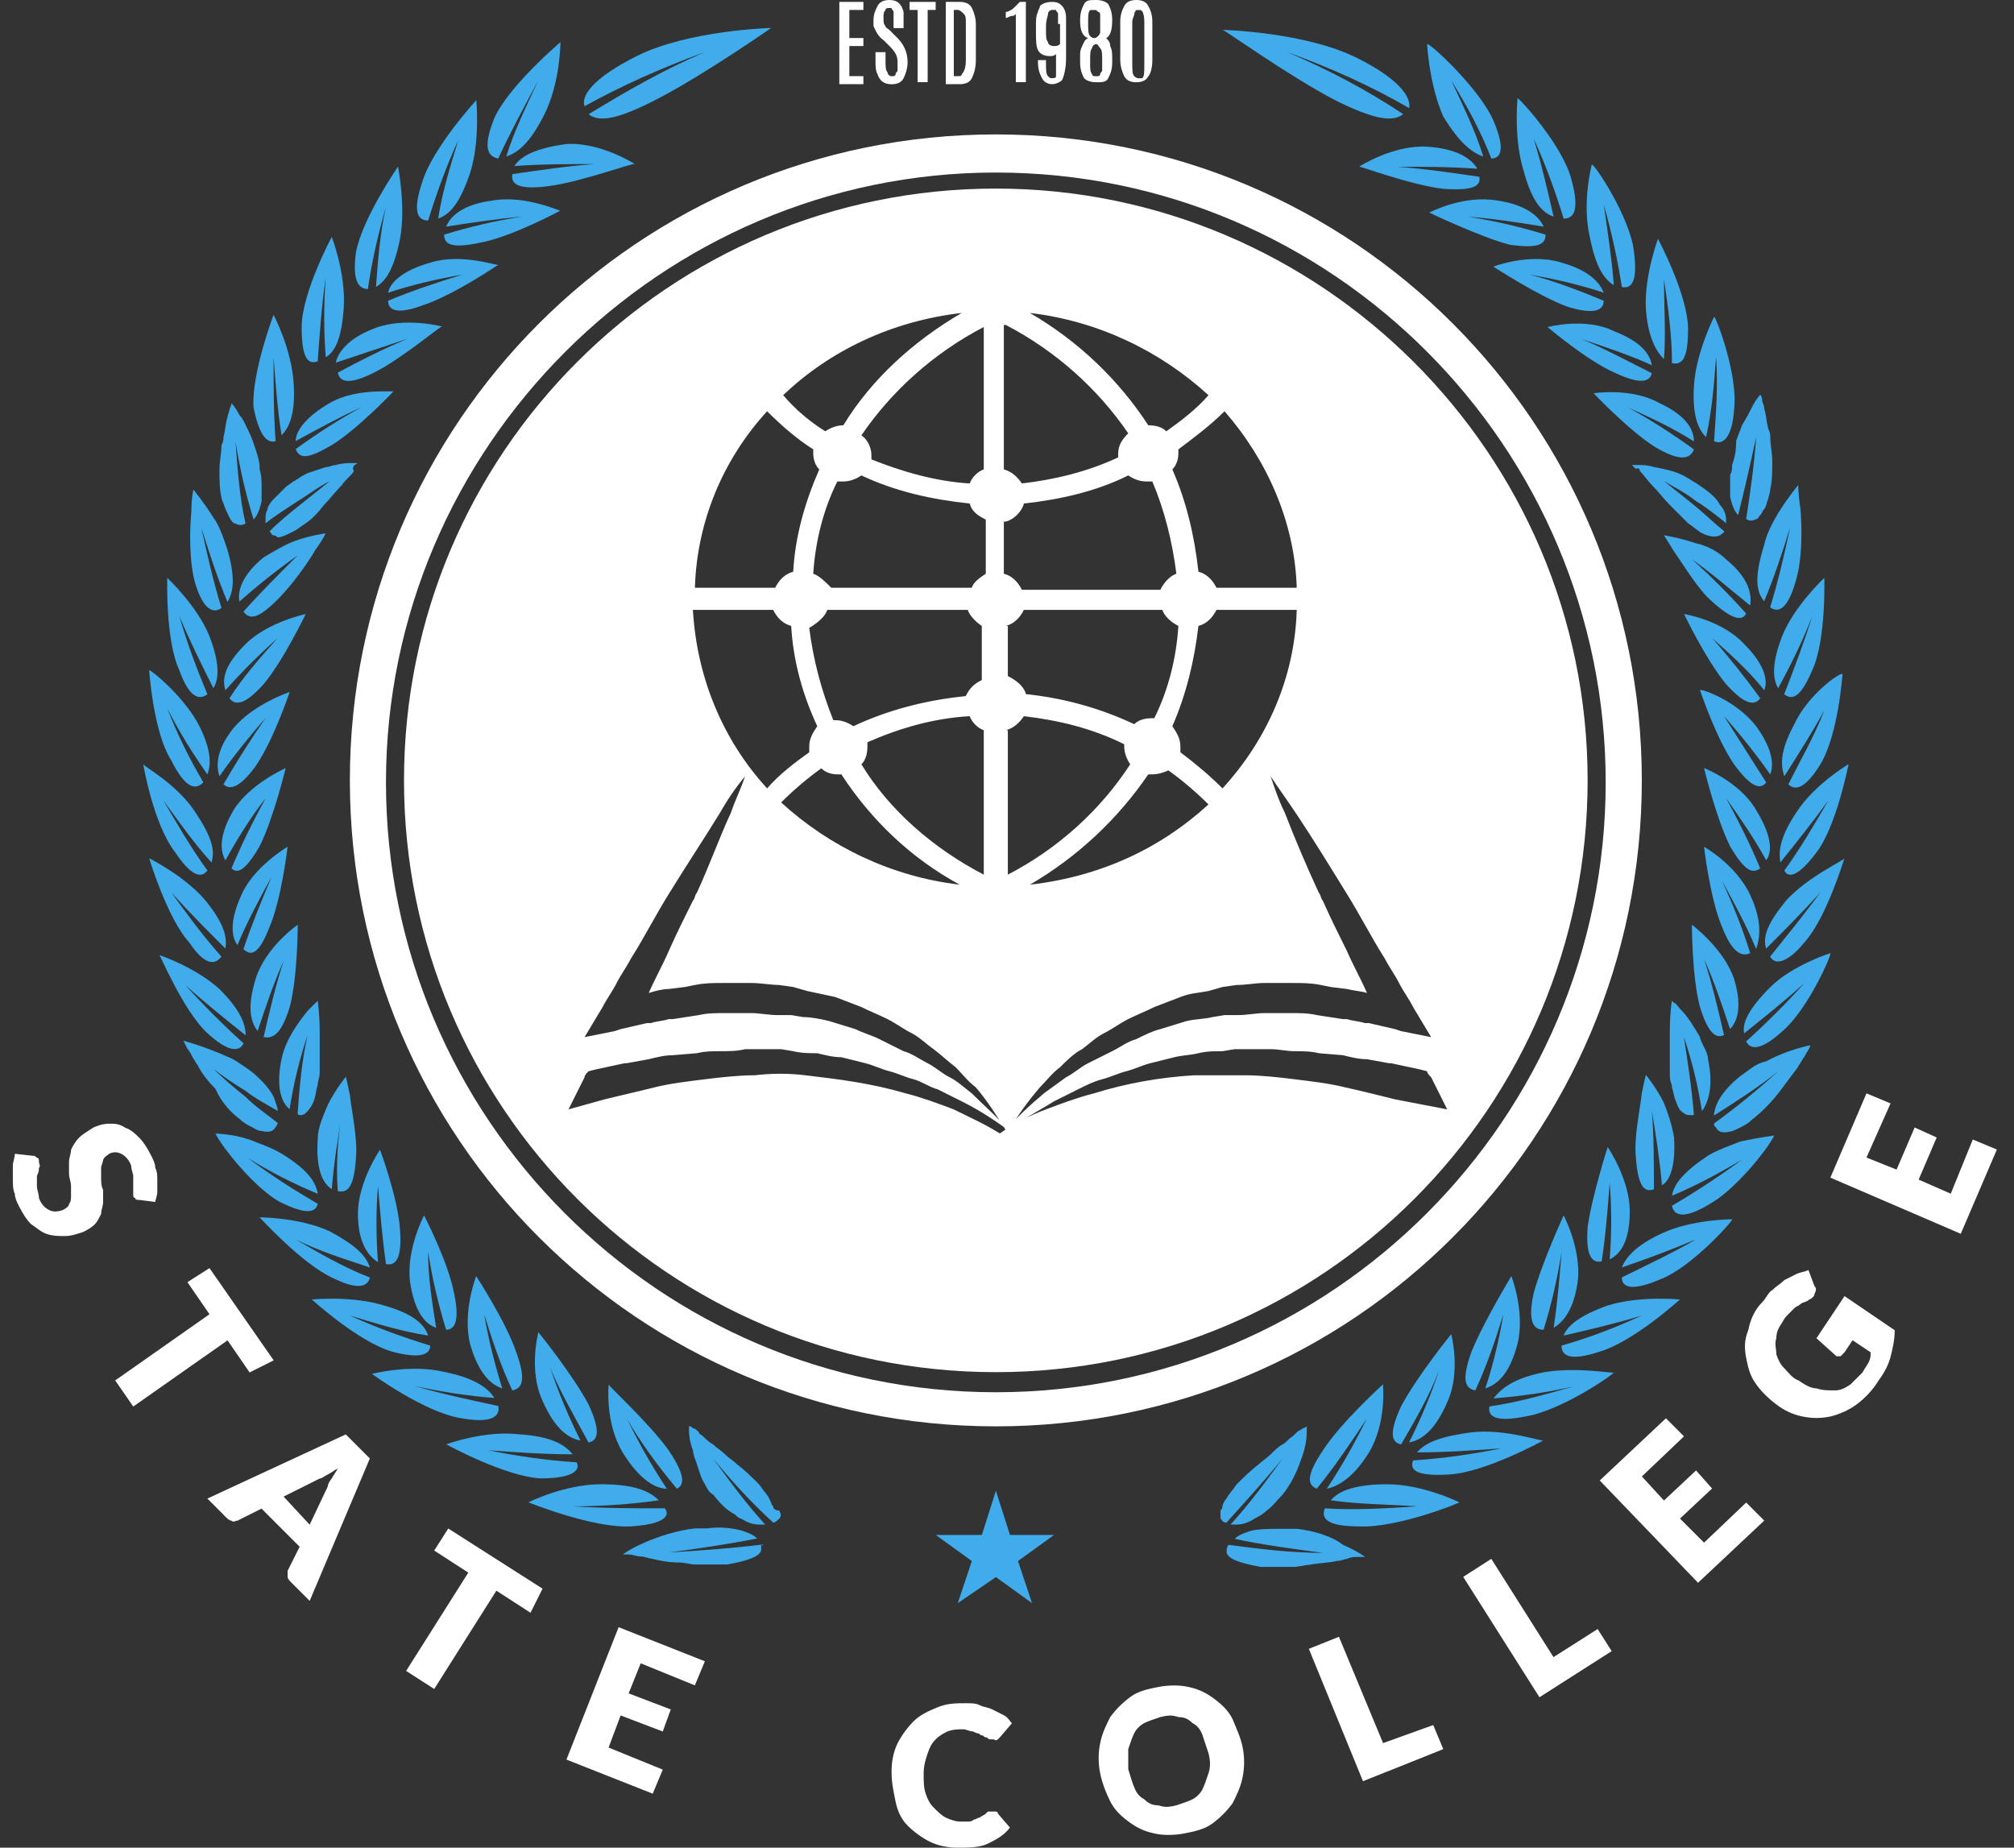 <svg width="109" height="100" viewBox="0 0 109 100" fill="none" xmlns="http://www.w3.org/2000/svg">
<rect x="0" y="0" width="109" height="100" fill="#333333" stroke="none"/>
<path d="M38.155 2.817C35.875 3.794 33.812 4.988 31.858 6.182C32.401 6.617 33.378 6.508 35.658 5.314C38.155 4.011 41.738 1.514 41.738 1.514C41.738 1.514 37.287 1.622 34.464 3.034C32.075 4.228 31.424 5.205 31.641 5.748C33.595 4.662 35.767 3.685 38.155 2.817Z" fill="#41acec"/>
<path d="M41.303 83.589C39.566 83.806 37.938 83.915 36.2 84.024C37.829 83.806 39.349 83.589 40.978 83.264C40.761 83.046 40.435 82.938 40.109 82.829C39.675 82.721 39.023 82.612 38.263 82.721C38.046 82.721 37.829 82.721 37.612 82.721C36.635 82.829 35.657 83.155 34.898 83.481C34.137 83.806 33.703 84.132 33.703 84.132C33.703 84.132 33.703 84.132 33.812 84.132C33.812 84.132 33.92 84.132 34.029 84.132C34.246 84.132 34.463 84.241 34.68 84.241C34.897 84.241 35.115 84.349 35.223 84.349C35.657 84.458 36.2 84.567 36.743 84.567C37.069 84.567 37.395 84.675 37.612 84.675C37.72 84.675 37.938 84.675 38.046 84.675C38.155 84.675 38.372 84.675 38.48 84.675C38.589 84.675 38.806 84.675 38.915 84.675C39.023 84.675 39.24 84.675 39.349 84.675C40.543 84.458 41.086 84.241 41.195 83.915C41.195 83.806 41.195 83.698 41.195 83.589C41.303 83.698 41.303 83.589 41.303 83.589Z" fill="#41acec"/>
<path d="M34.137 82.612C35.874 82.504 36.308 82.069 35.983 81.635C34.354 81.635 32.725 81.635 30.988 81.526C32.508 81.526 34.137 81.418 35.657 81.201C35.114 80.658 34.245 80.332 32.508 80.332C30.554 80.332 28.6 81.309 28.6 81.309C28.6 81.309 32.074 82.721 34.137 82.612Z" fill="#41acec"/>
<path d="M31.209 79.146C29.58 79.037 28.06 78.82 26.431 78.494C27.951 78.603 29.472 78.711 30.992 78.711C30.557 78.169 29.797 77.734 28.06 77.626C26.214 77.409 24.151 78.169 24.151 78.169C24.151 78.169 27.3 79.906 29.254 80.014C30.992 80.014 31.426 79.58 31.209 79.146Z" fill="#41acec"/>
<path d="M26.969 76.096C25.449 75.77 23.929 75.445 22.409 75.01C23.929 75.336 25.34 75.553 26.752 75.662C26.426 75.119 25.666 74.576 24.038 74.25C22.192 73.816 20.129 74.359 20.129 74.359C20.129 74.359 22.952 76.422 24.906 76.748C26.643 77.073 27.078 76.639 26.969 76.096Z" fill="#41acec"/>
<path d="M23.283 72.828C21.871 72.394 20.351 71.851 18.94 71.2C20.351 71.634 21.763 72.068 23.174 72.285C22.957 71.634 22.306 71.091 20.786 70.657C19.049 70.114 16.877 70.331 16.877 70.331C16.877 70.331 19.374 72.611 21.22 73.154C22.849 73.588 23.283 73.263 23.283 72.828Z" fill="#41acec"/>
<path d="M20.021 69.143C18.61 68.6 17.307 67.84 16.004 67.08C17.307 67.731 18.718 68.166 20.021 68.6C19.804 67.948 19.261 67.406 17.85 66.645C16.221 65.885 14.05 65.885 14.05 65.885C14.05 65.885 16.33 68.383 17.959 69.143C19.479 69.903 19.913 69.577 20.021 69.143Z" fill="#41acec"/>
<path d="M17.198 65.154C15.895 64.394 14.7 63.634 13.397 62.657C14.592 63.417 15.895 64.069 17.198 64.612C17.089 63.96 16.655 63.309 15.243 62.44C14.7 62.114 14.049 61.897 13.506 61.68C12.529 61.354 11.66 61.354 11.66 61.354C11.66 61.354 11.877 61.788 12.312 62.331C12.963 63.2 14.157 64.503 15.135 65.046C16.655 65.806 17.089 65.589 17.198 65.154Z" fill="#41acec"/>
<path d="M36.2 78.51C35.114 76.99 32.834 74.927 32.942 74.927C32.942 74.927 32.725 76.99 33.703 78.618C34.571 80.03 35.44 80.573 36.091 80.573C35.222 79.27 34.571 78.075 33.92 76.772C34.68 78.075 35.548 79.27 36.634 80.573C37.068 80.356 37.068 79.813 36.2 78.51Z" fill="#41acec"/>
<path d="M31.851 76.009C30.983 74.381 29.137 72.101 29.137 72.101C29.137 72.101 28.594 74.163 29.354 75.792C30.006 77.312 30.766 77.855 31.417 77.964C30.766 76.661 30.223 75.358 29.788 74.055C30.331 75.358 31.091 76.661 31.851 78.072C32.394 77.964 32.503 77.421 31.851 76.009Z" fill="#41acec"/>
<path d="M27.943 73.192C27.4 71.563 25.771 69.066 25.771 69.066C25.771 69.066 25.011 71.02 25.446 72.758C25.88 74.278 26.531 74.929 27.183 75.146C26.748 73.735 26.423 72.432 26.206 71.129C26.64 72.541 27.074 73.844 27.726 75.255C28.268 75.146 28.486 74.712 27.943 73.192Z" fill="#41acec"/>
<path d="M24.579 70.017C24.254 68.279 22.951 65.782 22.951 65.782C22.951 65.782 21.974 67.628 22.191 69.365C22.408 70.885 22.951 71.645 23.602 71.862C23.385 70.451 23.168 69.148 23.168 67.737C23.385 69.148 23.711 70.559 24.145 71.971C24.579 71.971 24.905 71.537 24.579 70.017Z" fill="#41acec"/>
<path d="M20.891 68.416C21.434 68.525 21.76 68.091 21.651 66.57C21.543 64.833 20.565 62.227 20.565 62.227C20.565 62.227 19.371 63.965 19.371 65.702C19.371 67.222 19.914 67.982 20.457 68.308C20.348 66.896 20.348 65.485 20.457 64.182C20.565 65.485 20.674 66.896 20.891 68.416Z" fill="#41acec"/>
<path d="M18.283 64.467C18.826 64.575 19.152 64.25 19.261 62.73C19.369 61.644 19.043 60.232 18.935 59.255C18.826 58.712 18.718 58.278 18.718 58.278C18.718 58.278 18.175 58.929 17.74 59.798C17.523 60.341 17.198 60.992 17.198 61.644C17.089 63.164 17.415 64.032 17.958 64.358C18.066 62.947 18.283 61.644 18.5 60.341C18.283 61.535 18.175 63.055 18.283 64.467Z" fill="#41acec"/>
<path d="M41.848 81.537C41.74 81.428 41.74 81.32 41.631 81.102C41.523 80.885 41.305 80.668 41.088 80.342C40.763 80.017 40.328 79.582 39.894 79.257C39.677 79.039 39.46 78.931 39.242 78.714C39.025 78.496 38.808 78.388 38.591 78.171C38.374 78.062 38.157 77.845 38.048 77.737C37.94 77.628 37.831 77.628 37.831 77.519C37.722 77.411 37.614 77.302 37.505 77.302C37.397 77.194 37.397 77.194 37.288 77.194C37.288 77.194 37.288 77.194 37.288 77.302C37.288 77.519 37.288 77.954 37.505 78.496C37.505 78.714 37.614 78.931 37.722 79.257C37.831 79.582 37.94 80.017 38.157 80.342C38.265 80.559 38.374 80.777 38.591 80.885C39.025 81.428 39.351 81.754 39.785 81.971C39.894 82.079 40.002 82.188 40.111 82.188C40.437 82.405 40.763 82.514 41.088 82.514C41.197 82.514 41.305 82.514 41.414 82.514C40.328 81.319 39.46 80.125 38.591 78.931C39.568 80.125 40.654 81.32 41.848 82.405C41.957 82.405 42.065 82.297 42.174 82.188C42.282 82.079 42.282 81.971 42.174 81.754C41.957 81.754 41.848 81.645 41.848 81.537Z" fill="#41acec"/>
<path d="M12.964 60.559C13.181 60.776 13.398 60.884 13.615 60.993C13.832 61.102 13.941 61.21 14.158 61.21C14.592 61.319 14.81 61.21 14.918 60.993C14.918 60.993 15.027 60.884 15.027 60.776C14.484 60.342 13.832 59.907 13.29 59.364C12.747 58.93 12.095 58.387 11.553 57.844C12.095 58.279 12.747 58.713 13.29 59.039C13.832 59.473 14.484 59.799 15.027 60.124C15.027 59.907 14.918 59.69 14.81 59.364C14.701 59.147 14.484 58.821 14.158 58.496C13.941 58.279 13.724 58.061 13.398 57.844C13.072 57.627 12.638 57.301 12.312 57.193C11.118 56.65 9.924 56.324 9.924 56.324C9.924 56.324 10.032 56.541 10.141 56.758C10.249 56.867 10.358 57.084 10.467 57.301C10.575 57.41 10.575 57.519 10.684 57.627C10.901 58.061 11.227 58.496 11.661 58.93C11.987 59.69 12.53 60.233 12.964 60.559Z" fill="#41acec"/>
<path d="M11.231 55.926C12.425 57.011 12.968 56.903 13.185 56.468C12.099 55.491 11.014 54.406 10.037 53.32C11.122 54.297 12.208 55.166 13.294 56.034C13.294 55.383 12.968 54.623 11.882 53.537C10.579 52.343 8.625 51.691 8.625 51.691C8.625 51.583 9.928 54.731 11.231 55.926Z" fill="#41acec"/>
<path d="M11.983 51.772C11.006 50.686 10.137 49.492 9.269 48.298C10.246 49.383 11.223 50.361 12.2 51.338C12.309 50.686 12.091 49.926 11.114 48.732C10.029 47.429 8.074 46.452 8.074 46.452C8.074 46.452 9.051 49.709 10.246 51.012C11.114 52.315 11.657 52.206 11.983 51.772Z" fill="#41acec"/>
<path d="M11.226 47.114C10.358 45.919 9.598 44.617 8.838 43.314C9.706 44.508 10.466 45.594 11.444 46.679C11.661 46.028 11.444 45.268 10.575 43.965C9.598 42.445 7.752 41.468 7.752 41.359C7.752 41.359 8.295 44.617 9.489 46.137C10.358 47.44 10.901 47.548 11.226 47.114Z" fill="#41acec"/>
<path d="M11.006 42.347C10.246 41.044 9.594 39.741 9.051 38.33C9.703 39.632 10.463 40.827 11.223 41.913C11.44 41.37 11.44 40.501 10.68 39.09C9.811 37.569 8.183 36.267 8.074 36.267C8.074 36.267 8.291 39.632 9.269 41.153C10.029 42.672 10.572 42.781 11.006 42.347Z" fill="#41acec"/>
<path d="M11.225 37.576C10.682 36.273 10.139 34.861 9.705 33.341C10.248 34.644 10.899 35.947 11.55 37.25C11.876 36.707 11.876 35.839 11.333 34.427C10.682 32.798 9.053 31.278 9.053 31.278C9.053 31.278 8.945 34.644 9.705 36.273C10.248 37.793 10.79 37.901 11.225 37.576Z" fill="#41acec"/>
<path d="M11.986 32.904C11.551 31.492 11.226 30.081 10.9 28.561C11.334 29.972 11.768 31.275 12.311 32.578C12.637 32.035 12.746 31.275 12.311 29.755C12.094 29.104 11.877 28.452 11.551 28.018C11.008 27.149 10.466 26.498 10.466 26.498C10.466 26.498 10.357 26.932 10.357 27.692C10.248 28.778 10.248 30.515 10.574 31.601C11.008 33.013 11.551 33.23 11.986 32.904Z" fill="#41acec"/>
<path d="M15.681 54.499C16.115 52.871 16.115 50.048 16.115 50.048C16.115 50.048 14.378 51.242 13.835 52.979C13.401 54.391 13.509 55.259 13.944 55.802C14.378 54.499 14.812 53.197 15.355 52.002C14.921 53.305 14.595 54.717 14.269 56.128C14.812 56.237 15.247 55.911 15.681 54.499Z" fill="#41acec"/>
<path d="M14.588 50.171C15.239 48.651 15.565 45.828 15.565 45.828C15.565 45.828 13.719 46.914 13.068 48.434C12.416 49.845 12.525 50.714 12.851 51.148C13.394 49.845 14.045 48.651 14.697 47.457C14.154 48.76 13.611 50.062 13.177 51.365C13.611 51.8 14.045 51.583 14.588 50.171Z" fill="#41acec"/>
<path d="M14.051 45.802C14.811 44.282 15.462 41.568 15.462 41.568C15.462 41.568 13.508 42.436 12.639 43.848C11.879 45.151 11.879 46.019 12.205 46.562C12.856 45.368 13.616 44.173 14.376 43.196C13.725 44.391 13.073 45.694 12.53 46.996C12.856 47.322 13.291 47.105 14.051 45.802Z" fill="#41acec"/>
<path d="M11.877 42.012C12.637 40.926 13.506 39.84 14.375 38.863C13.615 39.949 12.855 41.143 12.095 42.446C12.42 42.772 12.963 42.663 13.832 41.469C14.809 40.057 15.678 37.451 15.678 37.451C15.678 37.451 13.723 38.103 12.637 39.406C11.769 40.492 11.66 41.36 11.877 42.012Z" fill="#41acec"/>
<path d="M12.202 37.358C13.07 36.381 14.047 35.404 15.025 34.536C14.156 35.513 13.179 36.599 12.419 37.793C12.745 38.227 13.287 38.118 14.265 37.033C15.35 35.73 16.545 33.233 16.545 33.233C16.545 33.233 14.482 33.667 13.287 34.861C12.202 35.947 11.985 36.707 12.202 37.358Z" fill="#41acec"/>
<path d="M13.176 33.102C13.502 33.536 13.936 33.536 15.022 32.45C15.782 31.69 16.651 30.496 17.085 29.736C17.411 29.302 17.628 28.867 17.628 28.867C17.628 28.867 16.759 28.976 15.891 29.302C15.348 29.519 14.805 29.845 14.262 30.17C13.068 31.148 12.851 32.016 12.959 32.559C13.936 31.69 15.022 30.822 16.108 30.062C15.022 31.148 14.045 32.125 13.176 33.102Z" fill="#41acec"/>
<path d="M16.217 60.352C16.326 60.352 16.434 60.352 16.543 60.243C16.651 60.135 16.868 59.918 16.977 59.592C17.085 59.375 17.085 59.049 17.194 58.723C17.194 58.506 17.303 58.289 17.303 58.072C17.303 57.855 17.303 57.638 17.303 57.312C17.303 57.095 17.303 56.769 17.303 56.552C17.303 56.335 17.303 56.117 17.303 55.792C17.303 54.923 17.194 54.163 17.194 54.163C17.194 54.163 17.194 54.163 17.085 54.272C16.977 54.38 16.868 54.489 16.651 54.706C16.217 55.249 15.457 56.226 15.24 57.312C14.914 58.832 15.24 59.7 15.674 60.026C15.891 58.615 16.217 57.312 16.651 56.009C16.326 57.42 16.217 58.832 16.108 60.243C16.108 60.352 16.217 60.352 16.217 60.352Z" fill="#41acec"/>
<path d="M14.914 23.88C14.806 22.36 14.806 20.84 14.806 19.32C14.914 20.732 15.023 22.252 15.24 23.555C15.674 23.12 16 22.36 15.891 20.732C15.783 18.886 14.806 17.04 14.806 17.04C14.806 17.04 13.611 20.189 13.72 22.035C14.046 23.663 14.48 23.989 14.914 23.88Z" fill="#41acec"/>
<path d="M17.195 19.553C17.303 18.033 17.412 16.513 17.629 14.993C17.52 16.513 17.52 17.924 17.629 19.336C18.172 19.01 18.498 18.25 18.606 16.621C18.715 14.776 17.955 12.821 17.955 12.821C17.955 12.821 16.326 15.861 16.326 17.707C16.326 19.336 16.652 19.77 17.195 19.553Z" fill="#41acec"/>
<path d="M19.912 15.641C20.13 14.121 20.455 12.709 20.89 11.189C20.564 12.601 20.455 14.121 20.347 15.532C20.89 15.206 21.324 14.555 21.649 12.926C21.975 11.189 21.541 9.018 21.541 9.018C21.541 9.018 19.587 11.841 19.261 13.686C19.044 15.315 19.478 15.641 19.912 15.641Z" fill="#41acec"/>
<path d="M23.172 11.935C23.606 10.524 24.149 9.004 24.801 7.592C24.366 9.004 23.932 10.415 23.715 11.827C24.366 11.609 24.909 10.958 25.452 9.329C25.995 7.592 25.778 5.421 25.778 5.421C25.778 5.421 23.389 8.026 22.846 9.872C22.303 11.501 22.629 11.935 23.172 11.935Z" fill="#41acec"/>
<path d="M26.965 8.581C27.617 7.169 28.377 5.758 29.137 4.346C28.485 5.758 27.834 7.061 27.4 8.472C28.051 8.255 28.703 7.712 29.462 6.192C30.331 4.455 30.331 2.283 30.331 2.283C30.331 2.283 27.508 4.672 26.748 6.409C26.097 8.038 26.422 8.472 26.965 8.581Z" fill="#41acec"/>
<path d="M17.85 21.808C16.547 22.568 16.004 23.328 16.004 23.871C17.198 23.219 18.393 22.568 19.587 22.025C18.393 22.676 17.198 23.436 16.004 24.305C16.221 24.848 16.655 24.848 17.958 24.088C19.37 23.219 21.324 21.156 21.324 21.156C21.433 21.265 19.37 20.939 17.85 21.808Z" fill="#41acec"/>
<path d="M22.084 18.323C20.782 18.866 19.479 19.518 18.284 20.169C18.393 20.712 18.936 20.821 20.239 20.169C21.759 19.409 23.93 17.563 23.93 17.672C23.93 17.672 21.867 17.129 20.239 17.781C18.827 18.323 18.284 19.084 18.176 19.626C19.479 19.192 20.782 18.758 22.084 18.323Z" fill="#41acec"/>
<path d="M23.283 14.215C21.763 14.649 21.111 15.301 21.003 15.844C22.306 15.409 23.717 15.084 25.02 14.867C23.609 15.301 22.306 15.735 21.003 16.278C21.003 16.821 21.546 17.038 22.957 16.495C24.586 15.952 26.974 14.324 26.974 14.324C26.974 14.432 25.02 13.672 23.283 14.215Z" fill="#41acec"/>
<path d="M26.643 10.854C25.014 11.071 24.363 11.722 24.146 12.265C25.557 12.048 26.969 11.831 28.271 11.722C26.86 11.939 25.449 12.265 24.037 12.699C24.037 13.242 24.471 13.46 25.991 13.134C27.729 12.808 30.334 11.396 30.334 11.396C30.443 11.505 28.489 10.528 26.643 10.854Z" fill="#41acec"/>
<path d="M27.842 8.988C29.253 8.88 30.774 8.88 32.185 8.88C30.665 8.988 29.253 9.206 27.733 9.423C27.625 9.966 28.059 10.291 29.688 10.074C31.425 9.857 34.356 8.771 34.356 8.88C34.356 8.88 32.511 7.686 30.665 7.794C29.036 8.011 28.168 8.446 27.842 8.988Z" fill="#41acec"/>
<path d="M12.095 27.25C12.204 27.576 12.312 27.793 12.421 28.01C12.529 28.227 12.638 28.336 12.746 28.336C12.964 28.444 13.072 28.444 13.289 28.336C12.964 26.924 12.855 25.404 12.746 23.884C12.964 25.296 13.289 26.707 13.724 28.119C13.941 27.901 14.049 27.576 14.158 27.142C14.158 27.033 14.158 26.924 14.158 26.816C14.158 26.707 14.158 26.599 14.158 26.381C14.158 26.056 14.158 25.73 14.049 25.404C14.049 25.404 14.049 25.404 14.049 25.296C14.049 24.97 13.941 24.644 13.832 24.319C13.724 23.993 13.615 23.667 13.507 23.45C13.289 23.016 13.181 22.69 12.964 22.473C12.746 22.038 12.529 21.821 12.529 21.821C12.529 21.821 12.529 21.93 12.421 22.147C12.421 22.256 12.312 22.473 12.312 22.581C12.204 22.907 12.204 23.233 12.095 23.667C12.095 23.776 12.095 23.884 11.986 24.101C11.986 24.536 11.878 24.97 11.878 25.404C11.878 25.947 11.878 26.49 11.986 26.924C11.986 26.924 11.986 27.033 12.095 27.25Z" fill="#41acec"/>
<path d="M19.366 25.064C19.258 25.064 19.366 25.064 19.366 25.064C19.258 25.064 19.149 25.064 19.041 25.064C18.824 25.064 18.498 25.064 18.172 25.172C17.955 25.172 17.846 25.281 17.629 25.281C17.304 25.389 16.978 25.498 16.652 25.606C16.435 25.715 16.218 25.823 16.109 25.932C16.001 25.932 16.001 26.041 15.892 26.041C15.784 26.149 15.566 26.258 15.458 26.366C15.349 26.475 15.241 26.584 15.132 26.692C15.024 26.801 14.915 26.909 14.806 27.018C14.589 27.235 14.481 27.452 14.481 27.561C14.372 27.778 14.372 27.886 14.372 28.104C14.372 28.212 14.372 28.212 14.372 28.321C14.915 27.886 15.458 27.561 16.109 27.126C16.652 26.801 17.195 26.366 17.846 26.041C17.304 26.475 16.761 26.909 16.218 27.343C15.675 27.778 15.132 28.212 14.589 28.755C14.698 28.864 14.698 28.972 14.806 28.972C14.915 28.972 15.024 29.081 15.024 29.081C15.241 29.081 15.458 28.972 15.892 28.755C16.109 28.646 16.218 28.538 16.544 28.321C16.869 28.104 17.195 27.778 17.521 27.343C17.846 27.018 18.172 26.584 18.498 26.258C18.715 25.932 19.041 25.715 19.149 25.498C19.041 25.281 19.149 25.172 19.366 25.064C19.258 25.064 19.258 25.064 19.366 25.064Z" fill="#41acec"/>
<path d="M75.941 6.177C73.986 4.874 71.923 3.788 69.643 2.811C72.032 3.68 74.204 4.657 76.266 5.851C76.375 5.308 75.832 4.331 73.444 3.137C70.621 1.726 66.169 1.617 66.169 1.617C66.278 1.617 69.752 4.114 72.249 5.417C74.421 6.503 75.398 6.611 75.941 6.177Z" fill="#41acec"/>
<path d="M72.028 81.201C73.548 81.418 75.068 81.418 76.697 81.526C75.068 81.635 73.331 81.743 71.702 81.635C71.485 82.178 71.811 82.612 73.548 82.612C75.611 82.721 79.085 81.309 78.977 81.309C78.977 81.309 77.022 80.332 75.068 80.332C73.439 80.332 72.462 80.658 72.028 81.201Z" fill="#41acec"/>
<path d="M79.629 77.522C78 77.739 77.132 78.064 76.698 78.607C78.218 78.607 79.737 78.499 81.258 78.39C79.629 78.716 78.109 78.933 76.48 79.042C76.263 79.585 76.697 79.91 78.435 79.802C80.389 79.693 83.538 77.956 83.538 77.956C83.538 78.064 81.475 77.305 79.629 77.522Z" fill="#41acec"/>
<path d="M83.543 74.274C81.914 74.6 81.263 75.142 80.829 75.685C82.24 75.577 83.76 75.36 85.171 75.034C83.651 75.468 82.131 75.903 80.611 76.12C80.503 76.662 80.937 76.988 82.566 76.662C84.52 76.337 87.343 74.382 87.343 74.274C87.452 74.382 85.389 73.948 83.543 74.274Z" fill="#41acec"/>
<path d="M87.009 70.657C85.489 71.2 84.837 71.743 84.62 72.285C86.032 71.96 87.443 71.634 88.855 71.2C87.443 71.851 86.032 72.394 84.512 72.828C84.512 73.371 84.946 73.697 86.575 73.154C88.42 72.611 90.918 70.331 90.918 70.331C90.918 70.331 88.746 70.114 87.009 70.657Z" fill="#41acec"/>
<path d="M87.775 68.596C89.078 68.162 90.49 67.619 91.793 67.076C90.49 67.836 89.078 68.487 87.775 69.139C87.775 69.681 88.318 69.899 89.838 69.247C91.576 68.596 93.856 65.99 93.747 65.99C93.747 65.99 91.576 65.99 89.947 66.75C88.535 67.401 87.993 68.053 87.775 68.596Z" fill="#41acec"/>
<path d="M92.443 62.544C91.14 63.413 90.597 64.064 90.488 64.716C91.791 64.173 92.986 63.522 94.288 62.762C93.094 63.63 91.791 64.499 90.488 65.259C90.597 65.802 91.14 66.019 92.551 65.15C93.528 64.607 94.723 63.304 95.374 62.436C95.808 61.893 96.026 61.459 96.026 61.459C96.026 61.459 95.157 61.567 94.18 61.785C93.637 62.002 92.986 62.219 92.443 62.544Z" fill="#41acec"/>
<path d="M74.087 78.618C75.064 76.99 74.847 74.927 74.847 74.927C74.847 74.927 72.567 76.99 71.59 78.51C70.721 79.813 70.721 80.356 71.264 80.573C72.241 79.378 73.11 78.075 73.979 76.772C73.327 78.075 72.676 79.27 71.807 80.573C72.35 80.464 73.219 80.03 74.087 78.618Z" fill="#41acec"/>
<path d="M78.325 75.896C79.085 74.267 78.542 72.204 78.542 72.204C78.542 72.204 76.696 74.484 75.828 76.113C75.176 77.524 75.285 78.067 75.828 78.176C76.588 76.873 77.348 75.57 77.891 74.159C77.456 75.461 76.913 76.764 76.262 78.067C76.913 77.959 77.674 77.416 78.325 75.896Z" fill="#41acec"/>
<path d="M82.124 72.758C82.558 71.02 81.798 69.066 81.798 69.066C81.798 69.066 80.278 71.563 79.627 73.192C79.084 74.712 79.301 75.146 79.844 75.255C80.496 73.844 80.93 72.541 81.364 71.129C81.147 72.432 80.821 73.844 80.387 75.146C81.038 74.929 81.69 74.386 82.124 72.758Z" fill="#41acec"/>
<path d="M85.387 69.365C85.604 67.628 84.627 65.782 84.627 65.782C84.627 65.782 83.432 68.388 82.998 70.017C82.672 71.537 82.998 71.971 83.541 71.971C83.975 70.559 84.301 69.148 84.518 67.737C84.41 69.04 84.301 70.451 84.084 71.862C84.627 71.537 85.17 70.885 85.387 69.365Z" fill="#41acec"/>
<path d="M88.204 65.556C88.204 63.819 87.01 62.082 87.01 62.082C87.01 62.082 86.141 64.796 85.924 66.425C85.816 67.945 86.141 68.379 86.684 68.27C86.901 66.859 87.01 65.448 87.118 64.036C87.227 65.339 87.227 66.751 87.118 68.162C87.77 67.836 88.204 67.076 88.204 65.556Z" fill="#41acec"/>
<path d="M90.597 61.54C90.488 60.888 90.271 60.237 90.054 59.694C89.619 58.825 89.076 58.174 89.076 58.174C89.076 58.174 88.968 58.608 88.859 59.151C88.751 60.128 88.425 61.54 88.534 62.625C88.642 64.145 88.968 64.58 89.511 64.363C89.511 62.951 89.511 61.431 89.402 60.128C89.619 61.431 89.837 62.843 89.945 64.145C90.379 63.928 90.705 63.06 90.597 61.54Z" fill="#41acec"/>
<path d="M70.188 82.743C69.971 82.743 69.754 82.743 69.536 82.743C68.776 82.743 68.125 82.743 67.691 82.852C67.365 82.96 67.039 83.069 66.822 83.286C68.342 83.612 69.971 83.829 71.599 84.046C69.862 84.046 68.125 83.829 66.496 83.612C66.388 83.72 66.388 83.829 66.388 83.937V84.046C66.496 84.371 67.039 84.589 68.233 84.806C68.342 84.806 68.451 84.806 68.668 84.806C68.776 84.806 68.993 84.806 69.102 84.806C69.211 84.806 69.428 84.806 69.536 84.806C69.645 84.806 69.862 84.806 69.971 84.806C70.296 84.806 70.622 84.697 70.839 84.697C71.382 84.589 71.925 84.589 72.359 84.48C72.576 84.48 72.794 84.371 72.902 84.371C73.119 84.263 73.337 84.263 73.554 84.263C73.662 84.263 73.662 84.263 73.771 84.263C73.879 84.263 73.879 84.263 73.879 84.263C73.879 84.263 73.445 83.937 72.685 83.612C72.142 83.177 71.165 82.852 70.188 82.743Z" fill="#41acec"/>
<path d="M69.421 78.931C68.552 80.125 67.683 81.319 66.598 82.514C66.706 82.514 66.815 82.514 66.923 82.514C67.249 82.514 67.575 82.405 67.9 82.188C68.118 82.079 68.335 81.971 68.552 81.754C68.878 81.537 69.095 81.211 69.421 80.885C69.855 80.342 70.18 79.691 70.398 79.039C70.615 78.496 70.723 77.954 70.723 77.519C70.723 77.411 70.723 77.302 70.723 77.302C70.723 77.194 70.723 77.194 70.723 77.194C70.723 77.194 70.615 77.302 70.506 77.302C70.398 77.411 70.289 77.411 70.181 77.519C70.072 77.628 70.072 77.628 69.963 77.737C69.746 77.845 69.638 78.062 69.421 78.171C69.203 78.279 68.986 78.496 68.769 78.714C68.552 78.931 68.335 79.039 68.118 79.257C67.683 79.582 67.249 80.017 66.923 80.342C66.706 80.668 66.489 80.885 66.38 81.102C66.272 81.211 66.163 81.428 66.163 81.537C66.163 81.645 66.055 81.754 66.055 81.754C66.055 81.862 66.055 82.079 66.055 82.188C66.163 82.297 66.163 82.405 66.38 82.405C67.358 81.32 68.443 80.125 69.421 78.931Z" fill="#41acec"/>
<path d="M94.394 55.929C95.479 55.06 96.565 54.192 97.651 53.215C96.674 54.3 95.588 55.386 94.502 56.363C94.719 56.797 95.262 56.906 96.457 55.82C97.868 54.626 99.171 51.586 99.062 51.586C99.062 51.586 96.999 52.237 95.805 53.432C94.611 54.626 94.285 55.386 94.394 55.929Z" fill="#41acec"/>
<path d="M96.672 48.732C95.695 49.926 95.37 50.686 95.587 51.338C96.564 50.361 97.541 49.383 98.518 48.298C97.65 49.492 96.672 50.686 95.804 51.772C96.021 52.206 96.672 52.206 97.65 51.012C98.844 49.709 99.821 46.452 99.821 46.452C99.821 46.56 97.867 47.429 96.672 48.732Z" fill="#41acec"/>
<path d="M98.308 46.137C99.394 44.725 100.046 41.359 100.046 41.359C100.046 41.359 98.2 42.445 97.223 43.965C96.354 45.268 96.246 46.028 96.354 46.679C97.223 45.594 98.091 44.508 98.96 43.314C98.2 44.617 97.44 45.919 96.571 47.114C96.788 47.548 97.331 47.44 98.308 46.137Z" fill="#41acec"/>
<path d="M97.112 39.192C96.352 40.603 96.352 41.363 96.569 42.015C97.329 40.821 98.089 39.626 98.741 38.432C98.198 39.843 97.438 41.146 96.786 42.449C97.112 42.775 97.655 42.775 98.524 41.363C99.501 39.735 99.718 36.478 99.718 36.478C99.609 36.369 97.872 37.563 97.112 39.192Z" fill="#41acec"/>
<path d="M96.236 37.25C96.887 36.056 97.539 34.753 98.082 33.341C97.647 34.753 97.105 36.164 96.562 37.576C96.996 37.901 97.43 37.793 98.082 36.273C98.842 34.644 98.733 31.278 98.733 31.278C98.733 31.278 97.105 32.798 96.453 34.427C95.91 35.839 95.91 36.707 96.236 37.25Z" fill="#41acec"/>
<path d="M95.477 32.545C96.02 31.242 96.454 29.939 96.888 28.528C96.563 30.048 96.237 31.459 95.803 32.871C96.237 33.197 96.78 32.979 97.214 31.351C97.54 30.265 97.54 28.528 97.431 27.442C97.323 26.791 97.323 26.248 97.323 26.248C97.323 26.248 96.78 26.899 96.237 27.768C95.911 28.311 95.585 28.962 95.477 29.505C94.934 31.242 95.043 32.002 95.477 32.545Z" fill="#41acec"/>
<path d="M92.436 57.312C92.436 57.095 92.327 56.877 92.219 56.66C92.11 56.443 92.002 56.226 92.002 56.117C91.676 55.575 91.35 55.032 91.025 54.706C90.807 54.489 90.699 54.272 90.59 54.272L90.482 54.163C90.482 54.163 90.373 54.815 90.373 55.792C90.373 56.009 90.373 56.226 90.373 56.552C90.373 56.769 90.373 57.095 90.373 57.312C90.373 57.529 90.373 57.855 90.373 58.072C90.373 58.289 90.373 58.506 90.482 58.723V58.832C90.59 59.157 90.59 59.375 90.699 59.592C90.807 59.918 90.916 60.135 91.133 60.243C91.242 60.352 91.35 60.352 91.459 60.352C91.567 60.352 91.567 60.352 91.676 60.352C91.567 58.94 91.35 57.529 91.133 56.117C91.567 57.42 91.893 58.723 92.11 60.135C92.436 59.7 92.762 58.832 92.436 57.312Z" fill="#41acec"/>
<path d="M93.848 52.979C93.306 51.351 91.568 50.048 91.568 50.048C91.568 50.048 91.568 52.871 92.003 54.499C92.437 55.911 92.871 56.237 93.306 56.02C92.98 54.608 92.654 53.197 92.22 51.894C92.763 53.088 93.197 54.391 93.631 55.694C94.066 55.259 94.283 54.391 93.848 52.979Z" fill="#41acec"/>
<path d="M94.721 48.434C93.961 46.805 92.224 45.828 92.224 45.828C92.224 45.828 92.549 48.651 93.201 50.171C93.744 51.583 94.287 51.8 94.721 51.583C94.287 50.171 93.744 48.868 93.201 47.674C93.852 48.868 94.504 50.062 95.047 51.365C95.264 50.714 95.372 49.845 94.721 48.434Z" fill="#41acec"/>
<path d="M95.047 43.848C94.178 42.328 92.224 41.568 92.224 41.568C92.224 41.568 92.875 44.282 93.635 45.802C94.395 47.105 94.829 47.322 95.264 46.996C94.721 45.694 94.069 44.391 93.418 43.196C94.178 44.282 94.938 45.368 95.59 46.562C95.915 46.128 95.915 45.259 95.047 43.848Z" fill="#41acec"/>
<path d="M95.046 39.307C93.96 37.895 92.006 37.244 92.006 37.352C92.006 37.352 92.874 39.958 93.852 41.37C94.72 42.564 95.263 42.781 95.589 42.347C94.829 41.153 94.069 39.958 93.309 38.764C94.177 39.741 95.046 40.827 95.806 41.913C96.023 41.37 95.915 40.501 95.046 39.307Z" fill="#41acec"/>
<path d="M95.486 37.358C95.703 36.816 95.486 35.947 94.4 34.861C93.206 33.558 91.143 33.233 91.143 33.233C91.143 33.233 92.337 35.73 93.423 37.033C94.4 38.118 94.943 38.227 95.268 37.793C94.4 36.599 93.531 35.513 92.663 34.536C93.64 35.404 94.617 36.273 95.486 37.358Z" fill="#41acec"/>
<path d="M93.418 30.274C92.983 29.839 92.332 29.514 91.789 29.405C90.812 29.079 90.052 28.971 90.052 28.971C90.052 28.971 90.269 29.296 90.595 29.839C91.138 30.599 91.897 31.902 92.657 32.554C93.743 33.531 94.286 33.639 94.503 33.205C93.526 32.119 92.549 31.142 91.572 30.274C92.657 31.034 93.635 31.902 94.721 32.771C94.829 32.119 94.612 31.251 93.418 30.274Z" fill="#41acec"/>
<path d="M94.392 58.094C94.067 58.311 93.849 58.528 93.632 58.745C93.306 59.071 93.089 59.397 92.981 59.614C92.872 59.831 92.764 60.157 92.764 60.374C93.958 59.614 95.152 58.854 96.238 57.985C95.152 58.963 93.958 59.94 92.764 60.808C92.764 60.917 92.764 60.917 92.872 61.026C92.981 61.243 93.198 61.351 93.632 61.243C93.741 61.243 93.958 61.134 94.175 61.026C94.392 60.917 94.609 60.808 94.827 60.591C95.261 60.266 95.804 59.723 96.238 59.18C96.564 58.745 96.889 58.311 97.215 57.877C97.324 57.768 97.324 57.66 97.432 57.551C97.541 57.334 97.65 57.225 97.758 57.008C97.975 56.682 97.975 56.574 97.975 56.574C97.975 56.574 96.781 56.791 95.587 57.443C95.044 57.551 94.718 57.877 94.392 58.094Z" fill="#41acec"/>
<path d="M93.745 25.163C93.745 25.38 93.745 25.489 93.637 25.706C93.637 25.923 93.637 26.032 93.637 26.14C93.637 26.249 93.637 26.466 93.637 26.575C93.637 26.683 93.637 26.792 93.637 26.9C93.745 27.335 93.854 27.66 94.071 27.878C94.397 26.575 94.722 25.163 95.048 23.643C94.94 25.163 94.722 26.683 94.505 28.095C94.722 28.203 94.831 28.203 95.048 28.095C95.157 28.095 95.157 27.986 95.265 27.878C95.374 27.769 95.374 27.66 95.483 27.552C95.591 27.443 95.591 27.226 95.7 27.009C95.7 26.9 95.808 26.683 95.808 26.466C95.917 26.032 95.917 25.489 95.917 24.946C95.917 24.512 95.808 24.077 95.808 23.643C95.808 23.535 95.808 23.426 95.7 23.209C95.591 22.774 95.591 22.449 95.483 22.123C95.483 21.906 95.374 21.797 95.374 21.689C95.374 21.472 95.265 21.363 95.265 21.363C95.265 21.363 95.048 21.58 94.831 22.015C94.722 22.232 94.505 22.666 94.288 22.992C94.18 23.317 94.071 23.535 93.963 23.86C93.963 24.512 93.854 24.837 93.745 25.163C93.854 25.163 93.854 25.163 93.745 25.163Z" fill="#41acec"/>
<path d="M92.876 19.316C92.985 20.836 92.876 22.356 92.768 23.876C93.202 24.093 93.745 23.767 93.854 22.139C94.071 20.293 92.876 17.144 92.768 17.144C92.768 17.144 91.791 19.099 91.682 20.836C91.574 22.465 91.899 23.224 92.334 23.659C92.659 22.247 92.768 20.727 92.876 19.316Z" fill="#41acec"/>
<path d="M90.056 19.439C90.165 18.028 90.056 16.616 90.056 15.096C90.273 16.616 90.49 18.136 90.49 19.656C91.033 19.765 91.359 19.439 91.359 17.811C91.359 15.965 89.73 12.925 89.73 12.925C89.73 12.925 88.97 14.988 89.079 16.725C89.188 18.245 89.622 19.005 90.056 19.439Z" fill="#41acec"/>
<path d="M87.342 15.429C87.234 14.017 87.017 12.606 86.799 11.086C87.234 12.606 87.559 14.126 87.777 15.537C88.32 15.646 88.645 15.211 88.428 13.583C88.211 11.737 86.257 8.805 86.148 8.914C86.148 8.914 85.605 10.977 86.04 12.823C86.365 14.451 86.799 15.103 87.342 15.429Z" fill="#41acec"/>
<path d="M84.084 11.723C83.758 10.312 83.433 8.9 82.998 7.489C83.65 8.9 84.193 10.42 84.627 11.832C85.17 11.832 85.496 11.398 85.061 9.769C84.627 7.923 82.238 5.317 82.13 5.317C82.13 5.317 81.913 7.489 82.456 9.226C82.89 10.855 83.433 11.506 84.084 11.723Z" fill="#41acec"/>
<path d="M80.277 8.468C79.843 7.057 79.192 5.754 78.54 4.343C79.409 5.754 80.169 7.165 80.712 8.577C81.255 8.577 81.472 8.034 80.82 6.514C80.06 4.777 77.346 2.28 77.237 2.388C77.237 2.388 77.346 4.56 78.106 6.297C78.975 7.708 79.626 8.251 80.277 8.468Z" fill="#41acec"/>
<path d="M91.677 24.325C90.483 23.456 89.288 22.696 88.094 22.044C89.288 22.587 90.483 23.13 91.677 23.89C91.677 23.239 91.243 22.479 89.831 21.827C88.311 20.959 86.248 21.284 86.248 21.284C86.248 21.284 88.202 23.347 89.614 24.216C90.917 24.976 91.46 24.867 91.677 24.325Z" fill="#41acec"/>
<path d="M83.754 17.701C83.754 17.701 85.925 19.547 87.445 20.199C88.857 20.85 89.291 20.633 89.4 20.199C88.097 19.547 86.903 18.896 85.6 18.353C86.903 18.787 88.206 19.222 89.4 19.764C89.291 19.113 88.748 18.462 87.337 17.919C85.817 17.159 83.754 17.701 83.754 17.701Z" fill="#41acec"/>
<path d="M86.794 16.276C85.491 15.733 84.079 15.19 82.777 14.864C84.079 15.082 85.491 15.407 86.794 15.842C86.577 15.299 86.034 14.647 84.514 14.213C82.777 13.67 80.822 14.43 80.822 14.43C80.822 14.43 83.32 16.059 84.84 16.602C86.251 17.036 86.794 16.819 86.794 16.276Z" fill="#41acec"/>
<path d="M83.649 12.7C82.237 12.266 80.826 11.94 79.415 11.723C80.826 11.832 82.237 12.049 83.54 12.266C83.323 11.723 82.563 11.072 81.043 10.855C79.197 10.529 77.352 11.506 77.352 11.506C77.352 11.506 80.066 12.809 81.695 13.243C83.215 13.46 83.649 13.243 83.649 12.7Z" fill="#41acec"/>
<path d="M78.11 10.219C79.63 10.327 80.173 10.11 80.064 9.567C78.544 9.35 77.133 9.133 75.613 9.024C77.024 9.024 78.436 9.024 79.956 9.133C79.63 8.59 78.87 8.047 77.242 7.939C75.396 7.83 73.55 9.024 73.55 9.024C73.441 8.916 76.264 10.002 78.11 10.219Z" fill="#41acec"/>
<path d="M88.751 25.493C88.968 25.71 89.185 26.036 89.402 26.253C89.728 26.578 90.054 27.013 90.379 27.338C90.705 27.664 91.031 27.99 91.356 28.316C91.682 28.533 91.899 28.75 92.117 28.858C92.551 29.076 92.876 29.076 93.094 28.967C93.202 28.858 93.311 28.858 93.311 28.75C92.768 28.316 92.225 27.773 91.682 27.338C91.139 26.904 90.597 26.47 90.054 26.036C90.597 26.361 91.248 26.687 91.791 27.121C92.334 27.447 92.877 27.881 93.419 28.316C93.419 28.207 93.419 28.207 93.419 28.099C93.419 27.881 93.311 27.556 93.094 27.338C92.876 26.904 92.442 26.578 91.791 26.144C91.574 26.036 91.465 25.927 91.248 25.818C90.705 25.493 90.054 25.384 89.511 25.276C89.185 25.167 88.859 25.167 88.642 25.167C88.534 25.167 88.425 25.167 88.425 25.167C88.316 25.167 88.316 25.167 88.316 25.167C88.316 25.167 88.425 25.276 88.534 25.384C88.642 25.276 88.751 25.384 88.751 25.493Z" fill="#41acec"/>
<path d="M54.66 83.074L53.9 80.686L53.14 83.074H50.643L52.597 84.486L51.837 86.766L53.9 85.354L55.854 86.766L55.094 84.486L57.048 83.074H54.66Z" fill="#41acec"/>
<path d="M53.896 7.275C34.569 7.275 18.935 22.91 18.935 42.236C18.935 61.563 34.569 77.198 53.896 77.198C73.222 77.198 88.857 61.563 88.857 42.236C88.857 22.91 73.222 7.275 53.896 7.275ZM53.896 75.352C35.655 75.352 20.889 60.477 20.889 42.345C20.889 24.213 35.764 9.338 53.896 9.338C72.136 9.338 86.902 24.213 86.902 42.345C86.902 60.477 72.136 75.352 53.896 75.352Z" fill="white"/>
<path d="M53.895 10.206C36.197 10.206 21.865 24.538 21.865 42.235C21.865 59.933 36.197 74.265 53.895 74.265C71.593 74.265 85.924 59.933 85.924 42.235C85.924 24.538 71.484 10.206 53.895 10.206ZM55.741 47.881C58.346 46.361 60.518 44.298 62.147 41.91C62.255 41.91 62.255 41.91 62.364 41.91C62.689 41.91 63.015 41.801 63.232 41.693C63.992 42.235 64.752 42.887 65.404 43.538C62.798 45.927 59.541 47.447 55.741 47.881ZM66.164 42.67C65.512 42.018 64.752 41.367 63.884 40.715C63.884 40.607 63.884 40.498 63.884 40.39C63.884 39.955 63.666 39.63 63.449 39.304C64.209 37.567 64.644 35.721 64.861 33.875C65.295 33.767 65.621 33.441 65.838 33.007H70.181C70.073 36.698 68.552 40.064 66.164 42.67ZM70.181 31.812H65.838C65.621 31.378 65.295 31.052 64.861 30.944C64.644 28.989 64.209 27.143 63.449 25.406C63.666 25.189 63.775 24.863 63.775 24.538C63.775 24.429 63.775 24.32 63.775 24.32C64.644 23.669 65.512 23.018 66.272 22.258C68.552 24.863 70.073 28.229 70.181 31.812ZM65.404 21.389C64.752 22.149 63.884 22.8 63.124 23.343C62.907 23.126 62.581 23.018 62.147 23.018C60.518 20.52 58.346 18.457 55.741 16.938C59.432 17.372 62.798 19 65.404 21.389ZM54.438 17.589C57.152 19 59.432 21.063 61.061 23.452C60.735 23.778 60.518 24.103 60.518 24.538C60.518 24.646 60.518 24.646 60.518 24.755C58.889 25.515 57.152 25.949 55.306 26.166C55.089 25.841 54.763 25.515 54.329 25.406V17.589H54.438ZM54.438 28.229C54.872 28.121 55.306 27.686 55.415 27.252C57.369 27.035 59.324 26.601 61.061 25.732C61.386 25.949 61.712 26.058 62.038 26.058C62.147 26.058 62.255 26.058 62.364 26.058C63.015 27.578 63.449 29.315 63.667 31.052C63.341 31.161 63.015 31.486 62.798 31.921H55.306C55.089 31.486 54.763 31.161 54.329 31.052V28.229H54.438ZM54.438 33.875C54.872 33.767 55.198 33.441 55.415 33.007H62.907C63.015 33.332 63.341 33.658 63.775 33.875C63.666 35.612 63.232 37.349 62.472 38.87H62.364C61.929 38.87 61.604 38.978 61.386 39.195C59.541 38.327 57.586 37.784 55.523 37.567C55.415 37.132 54.98 36.807 54.546 36.59V33.875H54.438ZM54.438 39.521C54.872 39.412 55.198 39.087 55.415 38.761C57.261 38.978 59.106 39.413 60.844 40.281V40.39C60.844 40.715 60.952 41.041 61.169 41.367C59.541 43.864 57.261 45.927 54.546 47.338V39.521H54.438ZM44.775 33.007H52.375C52.483 33.332 52.809 33.658 53.135 33.875V36.807C52.7 37.024 52.483 37.241 52.266 37.675C50.095 37.892 48.032 38.435 46.186 39.304C45.86 39.087 45.535 38.978 45.209 38.978H45.1C44.449 37.349 44.014 35.721 43.797 33.984C44.34 33.658 44.666 33.332 44.775 33.007ZM44.014 31.052C44.123 29.315 44.557 27.578 45.317 26.058C45.426 26.058 45.535 26.058 45.643 26.058C45.969 26.058 46.295 25.949 46.62 25.732C48.466 26.601 50.42 27.035 52.483 27.252C52.592 27.686 52.918 27.904 53.352 28.121V31.052C53.026 31.269 52.7 31.486 52.592 31.812H44.992C44.666 31.486 44.34 31.161 44.014 31.052ZM46.946 40.172C48.683 39.412 50.529 38.87 52.483 38.761C52.592 39.087 52.918 39.412 53.243 39.521V47.338C50.529 45.927 48.14 43.864 46.62 41.367C46.837 41.15 46.946 40.824 46.946 40.39C46.946 40.281 46.946 40.281 46.946 40.172ZM45.317 41.91C45.426 41.91 45.426 41.91 45.535 41.91C47.163 44.407 49.335 46.47 51.941 47.881C48.249 47.447 44.883 45.818 42.277 43.43C42.929 42.778 43.689 42.127 44.449 41.584C44.666 41.801 44.992 41.91 45.317 41.91ZM53.243 25.406C52.918 25.515 52.592 25.841 52.483 26.166C50.638 26.058 48.792 25.515 47.163 24.863C47.163 24.755 47.163 24.755 47.163 24.646C47.163 24.212 46.946 23.778 46.62 23.561C48.249 21.172 50.529 19.109 53.243 17.698V25.406ZM52.049 16.938C49.443 18.457 47.163 20.52 45.643 23.018C45.317 23.018 44.992 23.126 44.666 23.343C43.797 22.8 43.037 22.149 42.386 21.389C44.883 19 48.249 17.372 52.049 16.938ZM41.517 22.258C42.277 23.018 43.146 23.778 44.014 24.32C44.014 24.429 44.014 24.429 44.014 24.538C44.014 24.863 44.123 25.189 44.34 25.406C43.58 27.143 43.037 28.989 42.929 30.944C42.495 31.052 42.169 31.378 41.952 31.812H37.609C37.717 28.229 39.129 24.863 41.517 22.258ZM41.843 33.007C42.06 33.441 42.386 33.767 42.82 33.875C42.929 35.83 43.472 37.675 44.232 39.304C44.014 39.63 43.797 39.955 43.797 40.39C43.797 40.498 43.797 40.607 43.797 40.715C43.037 41.258 42.169 41.91 41.517 42.67C39.129 40.064 37.717 36.698 37.5 33.007H41.843ZM75.501 59.499C74.633 59.282 73.764 59.065 72.787 58.847C71.918 58.63 70.941 58.522 70.073 58.413C69.204 58.304 68.227 58.196 67.358 58.196C66.49 58.196 65.512 58.196 64.644 58.196C62.798 58.304 60.952 58.63 59.215 59.173C58.346 59.39 57.478 59.716 56.609 60.042C55.741 60.367 54.872 60.802 54.112 61.345C53.243 60.802 52.483 60.476 51.615 60.042C50.746 59.716 49.878 59.39 49.009 59.173C47.163 58.63 45.426 58.413 43.58 58.196C42.712 58.087 41.734 58.087 40.866 58.196C39.997 58.196 39.02 58.304 38.151 58.413C37.283 58.522 36.306 58.63 35.437 58.847C34.569 59.065 33.591 59.282 32.723 59.499L30.768 60.042L31.637 58.304C31.637 58.196 31.745 58.087 31.854 57.979L32.288 57.87L33.809 57.544H33.917L35.111 57.327C35.546 57.219 35.98 57.11 36.414 57.11L37.717 57.002C38.151 56.893 38.586 56.893 39.02 56.893C39.454 56.893 39.889 56.893 40.323 56.784C40.757 56.784 41.191 56.784 41.626 56.784H42.277L42.929 56.893C43.363 57.002 43.797 57.002 44.232 57.002C44.666 57.11 45.1 57.219 45.535 57.219C45.969 57.327 46.403 57.436 46.837 57.544C47.272 57.653 47.706 57.87 48.14 57.979C48.575 58.087 49.009 58.304 49.443 58.413C49.877 58.522 50.312 58.847 50.746 58.956C51.18 59.173 51.615 59.39 52.049 59.607C52.918 60.042 53.786 60.584 54.655 61.236C54.003 60.476 53.243 59.825 52.592 59.173C52.158 58.847 51.832 58.522 51.398 58.304C50.963 58.087 50.638 57.762 50.203 57.544C49.769 57.327 49.335 57.002 48.9 56.893C48.466 56.676 48.032 56.459 47.597 56.242C47.163 56.024 46.729 55.916 46.295 55.699L44.883 55.264C44.449 55.156 43.906 55.047 43.472 55.047L42.82 54.939H42.06C41.626 54.939 41.083 54.83 40.649 54.83H39.237C38.803 54.83 38.26 54.83 37.826 54.939L36.414 55.156C36.306 55.156 36.306 55.156 36.197 55.156C35.871 55.264 35.546 55.264 35.22 55.373H35.111H35.003L33.591 55.699L33.266 55.807L31.637 56.133L32.288 55.047L32.614 54.504C32.831 54.07 33.157 53.636 33.374 53.202C33.591 52.767 33.917 52.333 34.134 51.899C34.894 50.704 35.546 49.401 36.306 48.207C37.174 46.795 38.043 45.493 38.911 44.081C39.346 43.321 39.78 42.67 40.323 42.018C40.106 42.67 39.78 43.321 39.563 43.973C38.911 45.384 38.369 46.904 37.717 48.316C37.609 48.424 37.609 48.641 37.5 48.75C37.066 49.618 36.631 50.487 36.197 51.464C35.871 52.224 35.437 52.984 35.111 53.744C35.437 53.636 35.871 53.527 36.197 53.527L37.066 53.419L37.609 53.31C38.151 53.202 38.586 53.202 39.129 53.202H40.649C41.191 53.202 41.734 53.31 42.169 53.31L42.929 53.419L43.689 53.636C44.232 53.744 44.666 53.853 45.209 53.962L46.62 54.504C47.055 54.721 47.597 54.939 48.032 55.156C48.466 55.373 48.9 55.699 49.335 55.916C49.769 56.133 50.203 56.567 50.529 56.784C50.963 57.11 51.289 57.436 51.723 57.762C52.049 58.087 52.375 58.522 52.809 58.847C53.461 59.607 54.003 60.476 54.546 61.345C54.98 60.476 55.632 59.607 56.283 58.847C56.609 58.522 56.935 58.087 57.369 57.762C57.695 57.436 58.129 57.002 58.563 56.784C58.998 56.459 59.324 56.133 59.758 55.916C60.192 55.699 60.626 55.373 61.061 55.156C61.495 54.939 62.038 54.721 62.472 54.504L63.884 53.962C64.427 53.744 64.861 53.744 65.404 53.636L66.164 53.419L66.924 53.31C67.467 53.31 67.901 53.202 68.444 53.202H69.964C70.507 53.202 70.941 53.202 71.484 53.31L72.027 53.419L72.895 53.527C73.33 53.636 73.656 53.636 73.981 53.744C73.656 52.984 73.221 52.224 72.895 51.464C72.461 50.596 72.027 49.727 71.593 48.75C71.484 48.641 71.484 48.424 71.375 48.316C70.724 46.904 70.073 45.384 69.53 43.973C69.204 43.321 68.987 42.67 68.77 42.018C69.204 42.67 69.747 43.43 70.181 44.081C71.05 45.384 71.918 46.795 72.787 48.207C73.547 49.401 74.198 50.704 74.958 51.899C75.175 52.333 75.501 52.767 75.718 53.202C75.936 53.636 76.261 54.07 76.478 54.504L76.804 55.047L77.456 56.133L75.827 55.807L75.501 55.699L74.09 55.373H73.981H73.873C73.547 55.264 73.221 55.264 72.895 55.156C72.787 55.156 72.787 55.156 72.678 55.156L71.267 54.939C70.832 54.83 70.29 54.83 69.855 54.83H68.444C68.01 54.83 67.467 54.939 67.032 54.939H66.272L65.621 55.047C65.187 55.156 64.644 55.156 64.209 55.264L62.798 55.699C62.364 55.807 61.929 56.024 61.495 56.242C61.061 56.35 60.627 56.676 60.192 56.893C59.758 57.11 59.324 57.327 58.889 57.544C58.455 57.762 58.129 58.087 57.695 58.304C57.261 58.63 56.935 58.847 56.501 59.173C55.741 59.825 54.981 60.476 54.438 61.236C55.306 60.584 56.175 60.15 57.044 59.607C57.478 59.39 57.912 59.173 58.346 58.956C58.781 58.739 59.215 58.522 59.649 58.413C60.084 58.304 60.518 58.087 60.952 57.979C61.386 57.87 61.821 57.653 62.255 57.544C62.689 57.436 63.124 57.327 63.558 57.219C63.992 57.11 64.427 57.11 64.861 57.002C65.295 56.893 65.73 56.893 66.164 56.893L66.815 56.784H67.467C67.901 56.784 68.335 56.784 68.77 56.784C69.204 56.784 69.638 56.893 70.073 56.893C70.507 56.893 70.941 56.893 71.375 57.002L72.678 57.11C73.113 57.219 73.547 57.327 73.981 57.327L75.175 57.544H75.284L76.804 57.87L77.238 57.979C77.238 58.087 77.347 58.196 77.456 58.304L78.324 60.042L75.501 59.499Z" fill="white"/>
<path d="M7.536 64.943C7.427 64.943 7.318 64.943 7.318 64.835C7.21 64.835 7.21 64.726 7.21 64.618C7.21 64.509 7.21 64.4 7.21 64.4C7.21 64.292 7.21 64.183 7.21 64.075C7.21 63.966 7.21 63.749 7.21 63.64C7.21 63.532 7.101 63.315 7.101 63.097C6.993 62.772 6.776 62.555 6.558 62.446C6.341 62.337 6.124 62.337 5.907 62.446C5.798 62.555 5.69 62.555 5.581 62.772C5.581 62.88 5.473 63.097 5.473 63.206C5.473 63.423 5.473 63.532 5.473 63.749C5.473 63.966 5.473 64.183 5.581 64.4C5.581 64.618 5.581 64.835 5.581 65.052C5.581 65.269 5.473 65.486 5.473 65.703C5.364 65.92 5.255 66.138 5.147 66.246C4.93 66.463 4.713 66.572 4.495 66.68C4.17 66.789 3.844 66.898 3.518 66.898C3.193 66.898 2.867 66.898 2.541 66.789C2.215 66.68 1.998 66.463 1.672 66.246C1.455 66.029 1.238 65.703 1.021 65.269C0.912 65.052 0.804 64.835 0.804 64.618C0.695 64.4 0.695 64.075 0.695 63.858C0.695 63.64 0.695 63.315 0.695 63.097C0.695 62.88 0.804 62.663 0.804 62.446L1.781 62.555C1.89 62.555 1.89 62.555 1.998 62.663C2.107 62.663 2.107 62.772 2.107 62.88C2.107 62.989 2.215 63.097 2.107 63.206C2.107 63.315 2.107 63.423 1.998 63.64C1.998 63.749 1.998 63.966 1.998 64.183C1.998 64.4 2.107 64.618 2.107 64.835C2.215 65.16 2.433 65.377 2.65 65.486C2.867 65.595 3.084 65.595 3.41 65.486C3.627 65.377 3.735 65.269 3.735 65.16C3.844 65.052 3.844 64.835 3.844 64.726C3.844 64.509 3.844 64.4 3.844 64.183C3.844 63.966 3.735 63.749 3.735 63.532C3.735 63.315 3.735 63.097 3.735 62.88C3.735 62.663 3.844 62.446 3.844 62.229C3.953 62.012 4.061 61.795 4.278 61.577C4.495 61.36 4.713 61.252 5.038 61.035C5.255 60.926 5.581 60.817 5.907 60.817C6.233 60.817 6.45 60.817 6.775 61.035C7.101 61.143 7.318 61.36 7.536 61.577C7.753 61.795 7.97 62.12 8.187 62.555C8.296 62.772 8.404 62.989 8.404 63.206C8.513 63.423 8.513 63.64 8.513 63.858C8.513 64.075 8.513 64.292 8.513 64.509C8.513 64.726 8.404 64.943 8.404 65.052L7.536 64.943Z" fill="white"/>
<path d="M13.509 74.279L12.315 72.542L7.212 76.125L6.234 74.713L11.337 71.13L10.143 69.393L11.337 68.633L14.812 73.627L13.509 74.279Z" fill="white"/>
<path d="M16.76 86.644L15.783 85.667C15.674 85.559 15.566 85.45 15.566 85.342C15.566 85.233 15.566 85.124 15.566 85.016L16.217 83.713L14.154 81.65L12.851 82.302C12.743 82.302 12.634 82.41 12.526 82.302C12.417 82.302 12.308 82.193 12.2 82.084L11.223 81.107L18.714 77.633L20.017 78.936L16.76 86.644ZM16.76 82.519L17.737 80.456C17.737 80.347 17.846 80.13 17.954 80.022C18.063 79.804 18.171 79.696 18.28 79.479C18.063 79.587 17.954 79.696 17.737 79.804C17.52 79.913 17.411 80.022 17.303 80.022L15.348 80.999L16.76 82.519Z" fill="white"/>
<path d="M28.711 87.286L26.865 86.091L23.5 91.412L21.98 90.434L25.345 85.114L23.5 83.92L24.26 82.726L29.363 85.983L28.711 87.286Z" fill="white"/>
<path d="M34.675 90.022L34.023 91.65L36.303 92.519L35.869 93.713L33.589 92.845L32.937 94.582L35.869 95.776L35.326 97.079L30.657 95.233L33.48 88.067L38.149 89.913L37.606 91.216L34.675 90.022Z" fill="white"/>
<path d="M53.789 98.046H53.898C53.898 98.046 54.006 98.046 54.006 98.154L54.658 98.914C54.332 99.349 53.898 99.566 53.464 99.783C53.029 100 52.378 100 51.835 100C51.292 100 50.749 99.891 50.315 99.674C49.881 99.457 49.446 99.131 49.12 98.806C48.795 98.48 48.578 98.046 48.469 97.503C48.361 96.96 48.252 96.526 48.252 95.874C48.252 95.331 48.361 94.788 48.578 94.354C48.795 93.92 49.121 93.486 49.446 93.16C49.772 92.834 50.206 92.617 50.749 92.4C51.292 92.183 51.726 92.183 52.269 92.183C52.595 92.183 52.812 92.183 53.029 92.291C53.246 92.4 53.464 92.4 53.681 92.508C53.898 92.617 54.115 92.725 54.332 92.834C54.549 92.943 54.658 93.16 54.766 93.268L54.115 94.028L54.006 94.137C54.006 94.137 53.898 94.246 53.789 94.137C53.681 94.137 53.681 94.137 53.572 94.137C53.464 94.137 53.464 94.028 53.355 94.028C53.246 94.028 53.246 93.92 53.138 93.92C53.029 93.92 53.029 93.811 52.921 93.811C52.812 93.811 52.703 93.703 52.595 93.703C52.486 93.703 52.269 93.594 52.161 93.594C51.835 93.594 51.618 93.594 51.292 93.703C51.075 93.811 50.858 93.92 50.641 94.137C50.423 94.354 50.315 94.571 50.206 94.897C50.098 95.223 49.989 95.548 49.989 95.983C49.989 96.417 49.989 96.743 50.098 97.069C50.206 97.394 50.315 97.611 50.532 97.829C50.749 98.046 50.966 98.263 51.184 98.371C51.401 98.48 51.726 98.588 51.944 98.588C52.052 98.588 52.269 98.588 52.378 98.588C52.486 98.588 52.595 98.588 52.703 98.48C52.812 98.48 52.921 98.371 53.029 98.371C53.138 98.263 53.246 98.263 53.355 98.154L53.464 98.046C53.681 98.046 53.681 98.046 53.789 98.046Z" fill="white"/>
<path d="M67.251 94.56C67.36 95.103 67.36 95.646 67.251 96.189C67.143 96.732 66.925 97.166 66.708 97.6C66.383 98.035 66.057 98.361 65.623 98.686C65.188 99.012 64.645 99.121 64.103 99.229C63.56 99.338 62.908 99.338 62.474 99.229C61.931 99.121 61.497 98.903 61.062 98.578C60.628 98.252 60.302 97.926 60.085 97.492C59.868 97.058 59.651 96.515 59.542 95.972C59.434 95.429 59.434 94.886 59.542 94.343C59.651 93.8 59.868 93.366 60.085 92.932C60.411 92.497 60.737 92.172 61.171 91.846C61.605 91.52 62.148 91.412 62.691 91.303C63.234 91.195 63.885 91.195 64.32 91.303C64.862 91.412 65.297 91.629 65.731 91.955C66.165 92.28 66.491 92.606 66.708 93.04C66.925 93.583 67.143 94.017 67.251 94.56ZM65.405 94.886C65.297 94.56 65.188 94.235 65.08 93.909C64.971 93.583 64.754 93.366 64.537 93.257C64.32 93.04 64.103 92.932 63.777 92.932C63.451 92.823 63.234 92.823 62.8 92.932C62.474 93.04 62.148 93.149 61.931 93.257C61.714 93.366 61.497 93.583 61.388 93.8C61.28 94.017 61.171 94.343 61.062 94.669C61.062 94.995 61.062 95.32 61.062 95.755C61.171 96.08 61.28 96.515 61.388 96.732C61.497 97.058 61.714 97.275 61.931 97.383C62.148 97.6 62.365 97.709 62.691 97.709C63.017 97.818 63.234 97.818 63.668 97.709C63.994 97.6 64.32 97.492 64.537 97.383C64.754 97.275 64.971 97.058 65.08 96.84C65.188 96.623 65.297 96.298 65.405 95.972C65.514 95.646 65.514 95.32 65.405 94.886Z" fill="white"/>
<path d="M77.568 93.364L78.111 94.667L73.767 96.404L70.836 89.238L72.465 88.587L74.853 94.341L77.568 93.364Z" fill="white"/>
<path d="M86.466 88.168L87.226 89.363L83.317 91.86L79.191 85.345L80.711 84.368L84.077 89.688L86.466 88.168Z" fill="white"/>
<path d="M88.86 79.909L90.055 81.212L91.792 79.584L92.66 80.561L90.923 82.189L92.226 83.492L94.506 81.321L95.483 82.298L91.9 85.664L86.58 80.127L90.163 76.761L91.14 77.738L88.86 79.909Z" fill="white"/>
<path d="M98.309 72.429L99.829 70.149L102.543 71.995C102.543 72.537 102.435 72.972 102.326 73.406C102.218 73.84 102 74.275 101.675 74.709C101.349 75.252 100.915 75.686 100.48 76.012C100.046 76.338 99.503 76.555 99.069 76.663C98.526 76.772 98.092 76.772 97.549 76.663C97.006 76.555 96.572 76.338 96.137 76.012C95.703 75.686 95.269 75.252 95.052 74.926C94.726 74.492 94.617 74.058 94.509 73.515C94.4 72.972 94.4 72.537 94.617 71.995C94.726 71.452 94.943 70.909 95.377 70.475C95.595 70.257 95.703 69.932 95.92 69.823C96.137 69.606 96.355 69.497 96.572 69.28C96.789 69.172 97.006 69.063 97.223 68.954C97.44 68.846 97.657 68.846 97.875 68.737L98.2 69.606C98.309 69.715 98.309 69.823 98.2 70.04C98.2 70.149 98.092 70.257 97.875 70.366C97.766 70.475 97.549 70.475 97.44 70.583C97.332 70.692 97.223 70.692 97.115 70.8C97.006 70.909 96.897 71.017 96.789 71.126C96.68 71.234 96.572 71.343 96.463 71.56C96.246 71.886 96.137 72.103 96.137 72.429C96.029 72.755 96.137 72.972 96.137 73.297C96.246 73.623 96.355 73.84 96.572 74.058C96.789 74.275 97.006 74.6 97.332 74.709C97.657 74.926 97.983 75.143 98.309 75.143C98.635 75.252 98.96 75.252 99.286 75.252C99.612 75.252 99.829 75.143 100.155 74.926C100.372 74.709 100.589 74.492 100.806 74.275C100.915 74.058 101.023 73.949 101.132 73.732C101.24 73.515 101.24 73.406 101.24 73.189L100.263 72.537L99.829 73.189C99.72 73.297 99.72 73.297 99.612 73.406C99.503 73.406 99.395 73.406 99.395 73.406L98.309 72.429Z" fill="white"/>
<path d="M101.016 62.65L102.645 63.302L103.622 61.022L104.816 61.564L103.839 63.844L105.576 64.605L106.77 61.673L108.073 62.216L106.119 66.776L99.061 63.736L101.016 59.176L102.319 59.719L101.016 62.65Z" fill="white"/>
<path d="M45.425 0.103H46.728V0.538H45.968V2.058H46.728V2.492H45.968V4.121H46.728V4.555H45.425V0.103Z" fill="white"/>
<path d="M47.274 1.411C47.274 1.303 47.274 1.194 47.274 1.086C47.274 0.76 47.383 0.543 47.492 0.326C47.6 0.109 47.817 0 48.143 0C48.577 0 48.794 0.217 48.903 0.651C48.903 0.869 48.903 1.086 48.903 1.303V1.52H48.36V1.194C48.36 0.869 48.36 0.76 48.36 0.651C48.36 0.543 48.252 0.543 48.252 0.434H48.143C48.034 0.434 47.926 0.434 47.926 0.543C47.817 0.651 47.817 0.76 47.817 0.977C47.817 1.194 47.817 1.303 47.926 1.411C47.926 1.52 48.034 1.52 48.143 1.629C48.252 1.737 48.252 1.737 48.252 1.737L48.577 2.063C48.903 2.389 49.12 2.823 49.12 3.366C49.12 3.692 49.012 4.017 48.903 4.234C48.794 4.452 48.577 4.56 48.252 4.56C47.817 4.56 47.6 4.343 47.492 4.017C47.383 3.8 47.383 3.583 47.383 3.257V2.823H47.926V3.257C47.926 3.583 47.926 3.8 48.034 3.909C48.034 4.017 48.143 4.126 48.252 4.126C48.36 4.126 48.469 4.126 48.469 4.017C48.469 3.909 48.577 3.909 48.577 3.8C48.577 3.692 48.577 3.583 48.577 3.366C48.577 3.04 48.469 2.823 48.143 2.497L47.817 2.171C47.492 1.954 47.383 1.629 47.274 1.411Z" fill="white"/>
<path d="M49.228 0.103H50.64V0.538H50.206V4.446H49.663V0.538H49.228V0.103Z" fill="white"/>
<path d="M51.078 0.103H51.947C52.272 0.103 52.49 0.212 52.598 0.429C52.707 0.646 52.815 0.972 52.815 1.298V3.252C52.815 3.686 52.707 4.012 52.598 4.229C52.49 4.446 52.272 4.555 51.947 4.555H51.187V0.103H51.078ZM52.273 1.298C52.273 0.972 52.272 0.863 52.164 0.755C52.055 0.646 51.947 0.538 51.838 0.538H51.621V4.121H51.838C51.947 4.121 52.055 4.121 52.055 4.012C52.164 3.903 52.273 3.686 52.273 3.252V1.298Z" fill="white"/>
<path d="M55.196 0.103H55.521V4.446H54.978V0.755C54.87 0.863 54.87 0.863 54.761 0.863C54.653 0.863 54.544 0.972 54.435 0.972V0.646C54.544 0.646 54.761 0.538 54.87 0.429C54.978 0.32 55.087 0.212 55.196 0.103Z" fill="white"/>
<path d="M56.067 1.406C56.067 1.08 56.067 0.863 56.176 0.646C56.176 0.538 56.285 0.429 56.285 0.32C56.393 0.212 56.61 0.103 56.936 0.103C57.262 0.103 57.37 0.212 57.479 0.32C57.587 0.429 57.696 0.646 57.696 0.972C57.696 1.08 57.696 1.189 57.696 1.406V3.143C57.696 3.686 57.587 4.121 57.479 4.338C57.37 4.446 57.153 4.555 56.936 4.555C56.719 4.555 56.502 4.446 56.393 4.229C56.285 4.012 56.176 3.795 56.176 3.361V3.252H56.61V3.361C56.61 3.795 56.61 4.012 56.719 4.121C56.827 4.229 56.827 4.229 56.936 4.229C57.044 4.229 57.153 4.229 57.153 4.121C57.153 4.012 57.153 3.795 57.153 3.578V2.926C57.045 3.035 56.936 3.035 56.827 3.035C56.502 3.035 56.285 2.926 56.176 2.709C56.067 2.492 56.067 2.166 56.067 1.732V1.406ZM57.262 1.298C57.262 0.972 57.262 0.863 57.262 0.755C57.262 0.646 57.153 0.646 57.153 0.538C57.153 0.538 57.044 0.538 56.936 0.538C56.827 0.538 56.719 0.646 56.719 0.755C56.719 0.863 56.61 1.08 56.61 1.406V1.623C56.61 1.949 56.61 2.166 56.719 2.275C56.719 2.383 56.827 2.492 57.044 2.492C57.153 2.492 57.262 2.492 57.37 2.383V1.298H57.262Z" fill="white"/>
<path d="M58.457 1.086C58.457 0.651 58.566 0.434 58.674 0.217C58.783 -2.10326e-07 59 0 59.326 0C59.651 0 59.868 0.109 59.977 0.217C60.086 0.434 60.194 0.651 60.194 1.086C60.194 1.629 60.086 1.954 59.868 2.063C59.977 2.171 60.086 2.28 60.086 2.497C60.194 2.714 60.194 2.932 60.194 3.149V3.366C60.194 3.8 60.086 4.017 59.977 4.234C59.868 4.452 59.651 4.452 59.326 4.452C59 4.452 58.783 4.343 58.674 4.234C58.566 4.017 58.457 3.8 58.457 3.366C58.457 3.366 58.457 3.257 58.457 3.04C58.457 2.823 58.457 2.714 58.566 2.497C58.674 2.28 58.674 2.171 58.891 2.063C58.566 1.954 58.457 1.629 58.457 1.086ZM59.651 3.257C59.651 2.932 59.651 2.714 59.543 2.606C59.434 2.497 59.434 2.389 59.326 2.389C59.217 2.389 59.108 2.497 59.108 2.606C59 2.714 59 2.932 59 3.257V3.474C59 3.692 59 3.909 59.108 4.017C59.108 4.126 59.217 4.126 59.326 4.126C59.434 4.126 59.543 4.126 59.543 4.017C59.543 3.909 59.651 3.909 59.651 3.8C59.651 3.692 59.651 3.583 59.651 3.474V3.257ZM59.434 1.954C59.434 1.954 59.543 1.846 59.543 1.737C59.543 1.629 59.543 1.411 59.543 1.303C59.543 1.086 59.543 0.977 59.543 0.869C59.543 0.76 59.543 0.651 59.434 0.651L59.326 0.543H59.217C59.108 0.543 59.108 0.543 59 0.543C58.891 0.651 58.891 0.869 58.891 1.194C58.891 1.629 58.891 1.846 59 1.954C59 1.954 59.108 2.063 59.217 2.063C59.326 2.063 59.434 1.954 59.434 1.954Z" fill="white"/>
<path d="M60.629 1.194C60.629 0.76 60.737 0.543 60.846 0.326C60.955 0.109 61.172 0 61.498 0C61.823 0 62.04 0.109 62.149 0.326C62.258 0.543 62.366 0.76 62.366 1.194V3.257C62.366 3.692 62.258 4.017 62.149 4.126C62.04 4.343 61.823 4.452 61.498 4.452C61.172 4.452 60.955 4.343 60.846 4.126C60.737 3.909 60.629 3.583 60.629 3.257V1.194ZM61.932 1.194C61.932 0.76 61.823 0.543 61.715 0.543H61.606H61.498C61.498 0.543 61.389 0.651 61.389 0.76C61.389 0.869 61.28 0.977 61.28 1.194V3.366C61.28 3.8 61.28 4.017 61.389 4.126C61.389 4.126 61.498 4.234 61.606 4.234C61.715 4.234 61.715 4.234 61.715 4.234H61.823C61.932 4.126 61.932 3.909 61.932 3.474V1.194Z" fill="white"/>
</svg>
